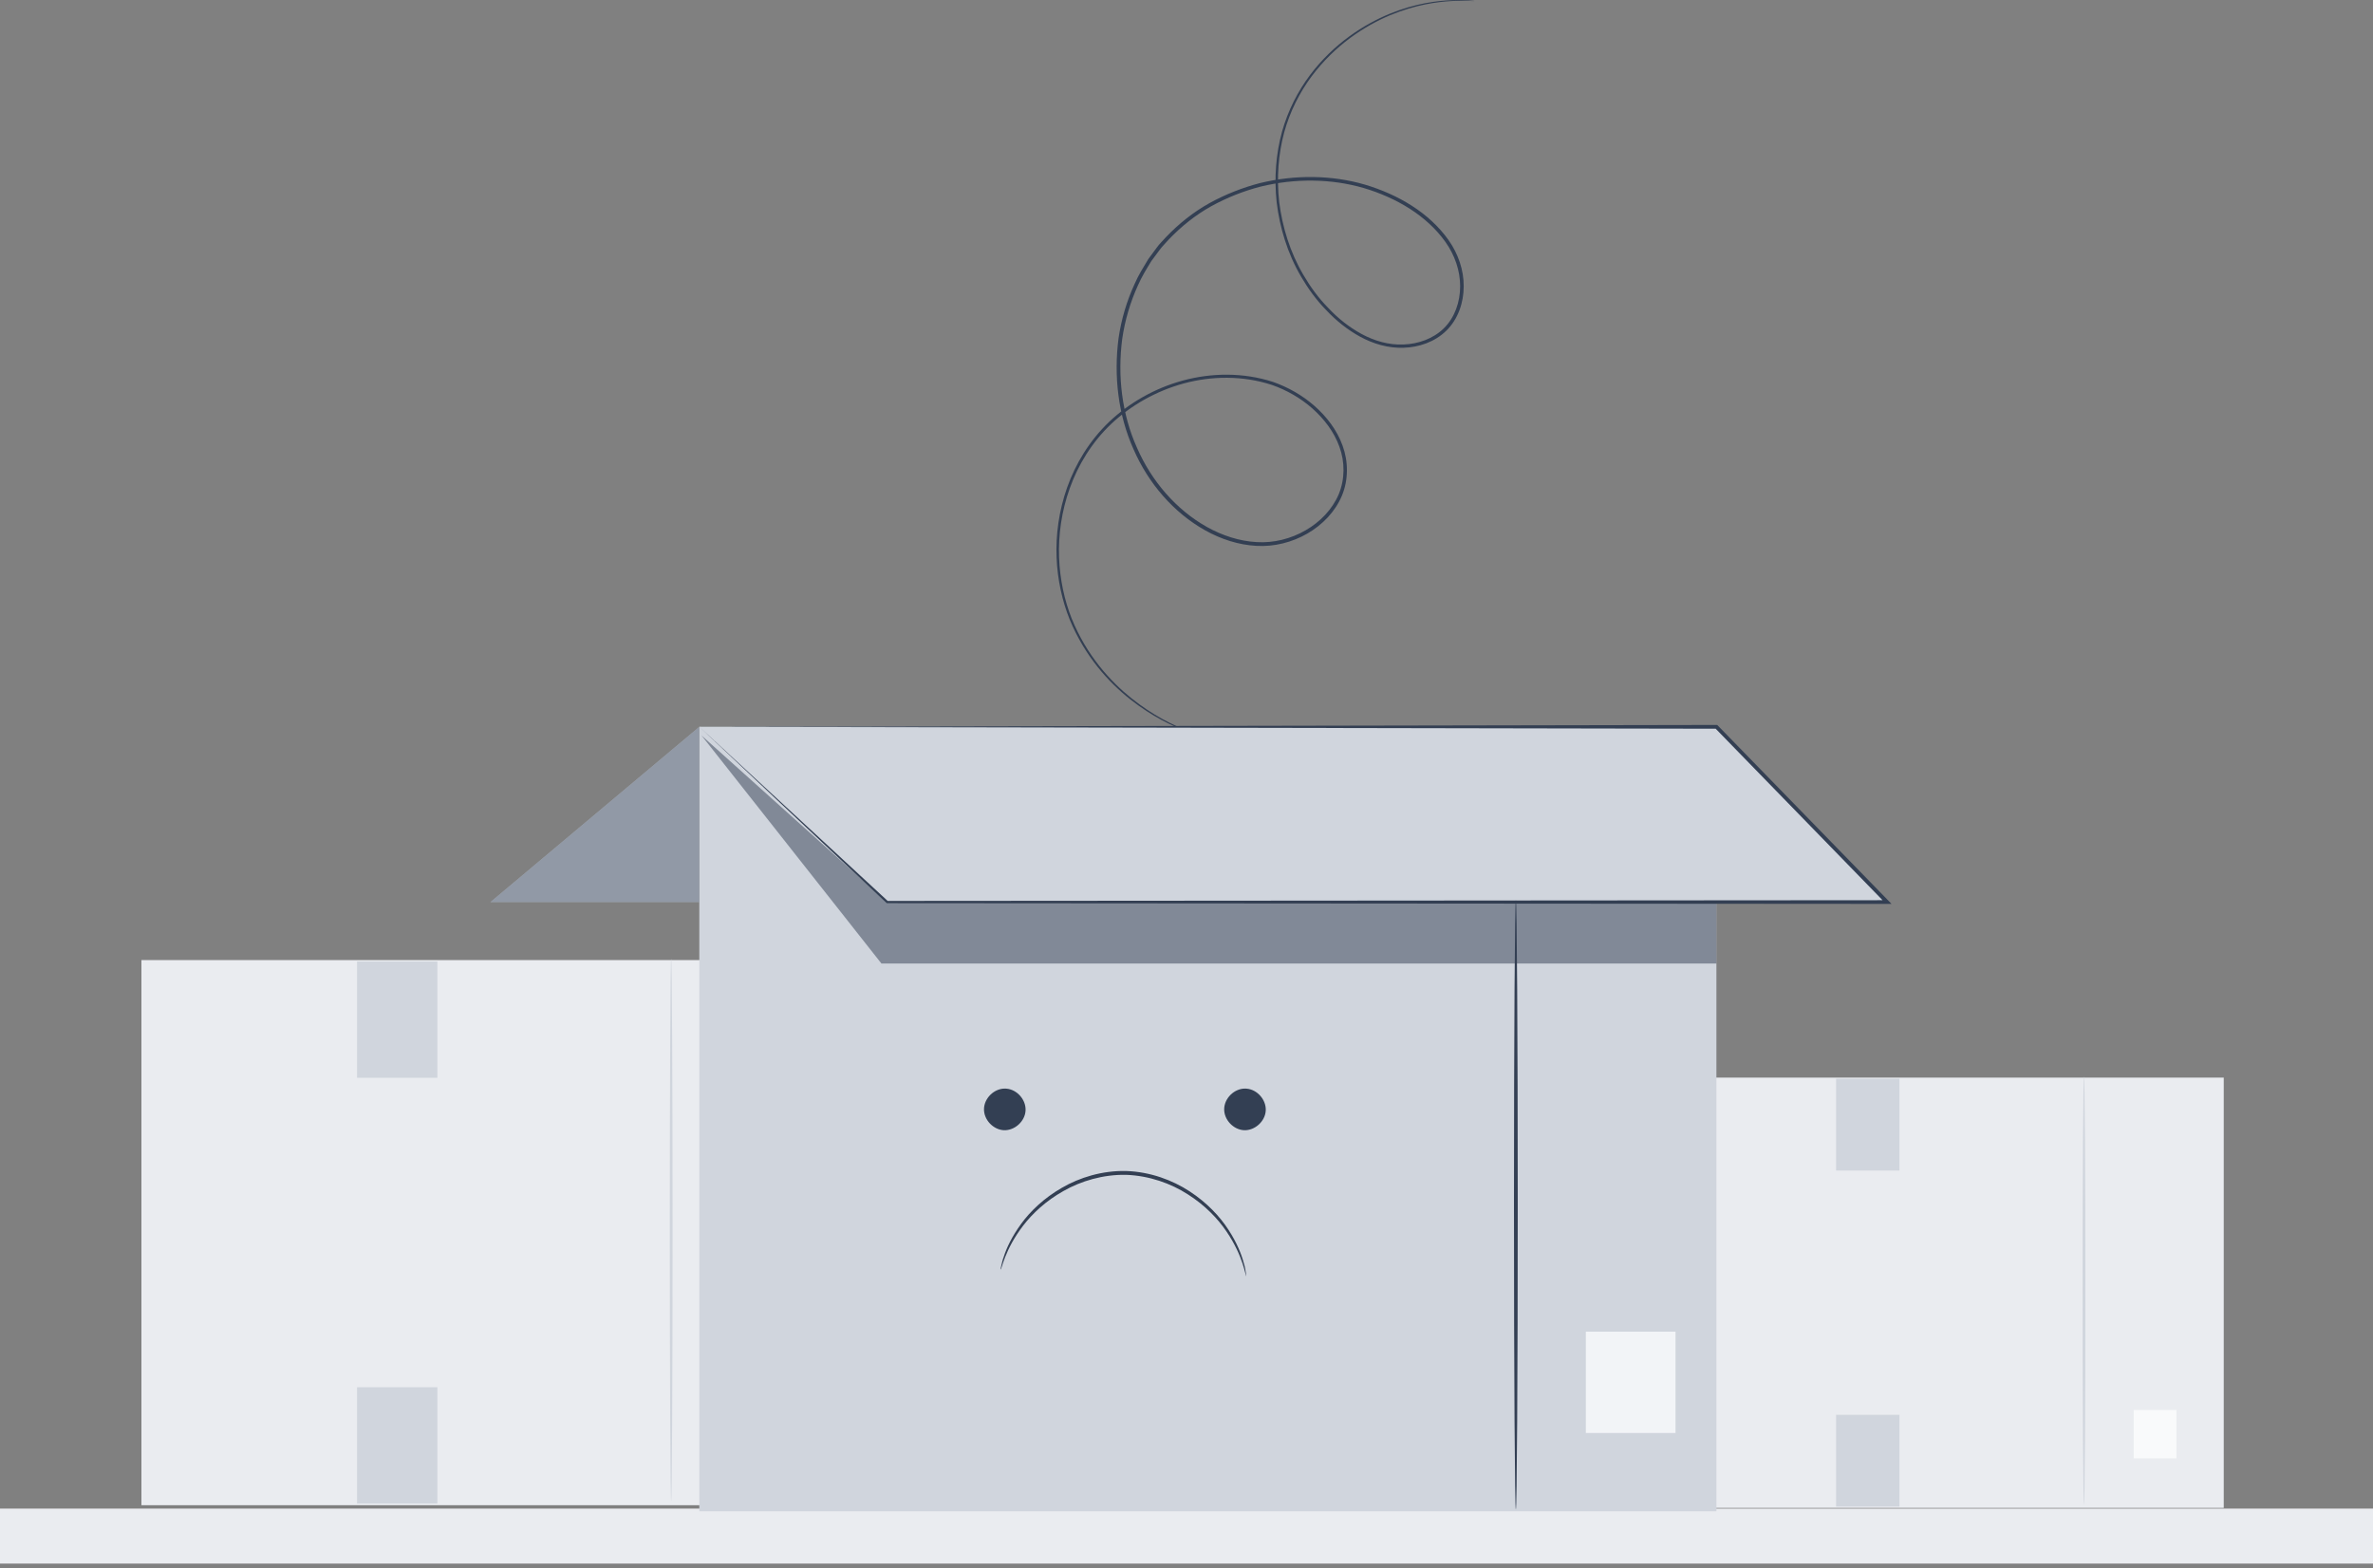 <svg width="292" height="193" viewBox="0 0 292 193" fill="none" xmlns="http://www.w3.org/2000/svg">
<rect x="0" y="0" width="292" height="193" fill="#808080" stroke="none"/>
<path d="M292 185.643H0V192.411H292V185.643Z" fill="#EAECF0"/>
<path d="M273.633 132.608H204.984V185.557H273.633V132.608Z" fill="#EAECF0"/>
<path d="M256.437 185.181C256.345 185.181 256.266 173.376 256.266 158.822C256.266 144.268 256.345 132.463 256.437 132.463C256.529 132.463 256.608 144.262 256.608 158.822C256.608 173.383 256.529 185.181 256.437 185.181Z" fill="#D0D5DD"/>
<path d="M267.815 173.508H262.555V179.46H267.815V173.508Z" fill="#F9FAFB"/>
<path d="M233.731 132.747H225.934V144.044H233.731V132.747Z" fill="#D0D5DD"/>
<path d="M233.731 174.101H225.934V185.399H233.731V174.101Z" fill="#D0D5DD"/>
<path d="M104.378 118.146H17.402V185.226H104.378V118.146Z" fill="#EAECF0"/>
<path d="M82.59 184.75C82.497 184.75 82.418 169.796 82.418 151.359C82.418 132.921 82.497 117.96 82.59 117.96C82.683 117.96 82.762 132.908 82.762 151.359C82.762 169.809 82.683 184.75 82.59 184.75Z" fill="#D0D5DD"/>
<path d="M97.005 169.955H90.336V177.492H97.005V169.955Z" fill="#F2F4F7"/>
<path d="M53.819 118.318H43.938V132.63H53.819V118.318Z" fill="#D0D5DD"/>
<path d="M53.819 170.71H43.938V185.022H53.819V170.71Z" fill="#D0D5DD"/>
<path d="M181.395 0.126C181.395 0.126 181.154 0.126 180.699 0.117C180.235 0.099 179.556 0.063 178.655 0.126C176.869 0.224 174.2 0.563 171.049 1.875C167.934 3.188 164.292 5.517 161.391 9.4C159.954 11.337 158.749 13.658 158.017 16.3C157.312 18.942 157.071 21.87 157.41 24.887C157.794 27.896 158.713 31.002 160.4 33.858C161.239 35.287 162.23 36.67 163.435 37.884C164.605 39.143 165.988 40.25 167.541 41.098C169.095 41.937 170.871 42.472 172.692 42.392C174.495 42.33 176.361 41.696 177.682 40.384C179.012 39.071 179.672 37.152 179.672 35.242C179.681 33.314 179.012 31.395 177.86 29.77C175.539 26.512 171.799 24.325 167.809 23.138C163.783 21.969 159.365 21.933 155.134 22.959C153.027 23.504 150.965 24.316 149.028 25.387C147.091 26.467 145.333 27.878 143.788 29.502C143.422 29.931 143.003 30.315 142.682 30.77L141.673 32.127C141.084 33.091 140.486 34.055 140.03 35.108C139.084 37.179 138.424 39.402 138.093 41.687C137.495 46.257 138.049 50.97 139.897 55.076C141.682 59.191 144.726 62.726 148.519 64.851C150.412 65.904 152.5 66.591 154.625 66.707C156.741 66.841 158.856 66.297 160.65 65.261C162.444 64.235 163.944 62.682 164.73 60.825C165.506 58.959 165.497 56.835 164.819 54.987C164.158 53.121 162.909 51.524 161.463 50.238C160.008 48.962 158.303 47.998 156.526 47.373C152.929 46.195 149.091 46.257 145.663 47.185C142.226 48.123 139.156 49.89 136.746 52.157C134.344 54.434 132.657 57.228 131.64 60.075C129.578 65.824 130.104 71.653 131.872 76.116C133.693 80.615 136.585 83.81 139.227 85.926C141.896 88.059 144.315 89.211 145.984 89.862C146.823 90.184 147.466 90.407 147.912 90.532C148.35 90.666 148.573 90.755 148.573 90.755C148.573 90.755 148.341 90.701 147.894 90.585C147.448 90.478 146.797 90.264 145.94 89.96C144.262 89.336 141.807 88.202 139.102 86.078C136.424 83.971 133.487 80.757 131.622 76.223C129.81 71.715 129.247 65.815 131.318 59.977C132.345 57.076 134.05 54.237 136.487 51.907C138.932 49.596 142.048 47.783 145.547 46.828C149.037 45.882 152.947 45.802 156.651 46.998C158.481 47.641 160.231 48.623 161.73 49.935C163.221 51.247 164.515 52.898 165.212 54.853C165.917 56.79 165.944 59.031 165.122 61.003C164.292 62.976 162.73 64.583 160.864 65.663C158.999 66.734 156.794 67.305 154.598 67.171C152.402 67.055 150.242 66.35 148.296 65.261C144.404 63.083 141.298 59.468 139.477 55.273C137.594 51.077 137.031 46.284 137.638 41.633C137.977 39.303 138.647 37.036 139.62 34.93C140.084 33.858 140.7 32.877 141.298 31.886L142.324 30.493C142.655 30.02 143.083 29.627 143.458 29.199C145.038 27.539 146.841 26.102 148.814 25.003C150.787 23.915 152.884 23.093 155.036 22.531C159.347 21.486 163.846 21.522 167.952 22.718C172.022 23.932 175.834 26.155 178.235 29.529C179.422 31.207 180.128 33.225 180.11 35.242C180.11 37.25 179.413 39.277 177.985 40.678C176.566 42.08 174.602 42.74 172.719 42.794C170.817 42.865 168.961 42.303 167.372 41.437C165.774 40.562 164.364 39.419 163.176 38.143C161.945 36.893 160.945 35.483 160.097 34.037C158.392 31.127 157.472 27.967 157.098 24.923C156.767 21.861 157.017 18.898 157.749 16.22C158.499 13.551 159.731 11.194 161.195 9.24C164.149 5.321 167.845 3 170.996 1.697C174.183 0.394 176.878 0.09 178.664 0.019C179.565 -0.026 180.252 0.019 180.717 0.054C181.181 0.081 181.413 0.108 181.413 0.108L181.395 0.126Z" fill="#333F53"/>
<path d="M211.207 89.443H86.051V185.972H211.207V89.443Z" fill="#D0D5DD"/>
<path d="M86.051 89.443L109.161 111.009H232.202L211.207 89.443H86.051Z" fill="#D0D5DD"/>
<path d="M86.051 89.442C88.309 89.442 140.002 89.344 211.207 89.21H211.305L211.376 89.282C218.08 96.164 225.043 103.314 232.157 110.616C232.228 110.687 232.3 110.768 232.371 110.839L232.755 111.232H232.202C181.75 111.196 136.975 111.16 109.17 111.142H109.116L109.081 111.107C94.62 97.494 86.818 90.157 86.06 89.442C86.827 90.148 94.683 97.423 109.268 110.901L109.17 110.866C136.975 110.848 181.75 110.812 232.202 110.776L232.032 111.169C231.961 111.098 231.889 111.026 231.818 110.946C224.704 103.635 217.75 96.485 211.046 89.603L211.207 89.675C140.002 89.541 88.309 89.451 86.051 89.442Z" fill="#333F53"/>
<path d="M123.635 133.958C122.314 133.958 121.1 135.155 121.082 136.476C121.056 137.797 122.225 139.029 123.546 139.082C124.867 139.127 126.126 137.984 126.197 136.663C126.269 135.342 125.153 134.066 123.832 133.967" fill="#333F53"/>
<path d="M153.19 133.958C151.869 133.958 150.655 135.155 150.637 136.476C150.61 137.797 151.78 139.029 153.101 139.082C154.422 139.127 155.681 137.984 155.752 136.663C155.823 135.342 154.708 134.066 153.386 133.967" fill="#333F53"/>
<path d="M153.378 157.06C153.244 157.113 153.048 154.641 150.896 151.508C149.843 149.955 148.263 148.303 146.165 146.973C144.086 145.634 141.434 144.679 138.578 144.572C135.722 144.518 133.026 145.331 130.875 146.554C128.705 147.768 127.045 149.33 125.903 150.82C123.591 153.829 123.251 156.283 123.127 156.221C123.109 156.221 123.135 156.069 123.198 155.801C123.278 155.534 123.332 155.114 123.528 154.614C123.85 153.597 124.51 152.168 125.644 150.615C126.768 149.062 128.456 147.437 130.66 146.17C132.856 144.893 135.632 144.036 138.587 144.099C141.542 144.206 144.264 145.215 146.389 146.607C148.522 148 150.12 149.714 151.155 151.32C152.209 152.927 152.78 154.391 153.048 155.426C153.217 155.935 153.253 156.355 153.306 156.631C153.351 156.908 153.369 157.051 153.36 157.06H153.378Z" fill="#333F53"/>
<path opacity="0.5" d="M86.324 90.504L108.462 118.569H211.204V111.008H109.158L86.324 90.504Z" fill="#333F53"/>
<path d="M186.529 185.758C186.404 185.758 186.297 168.968 186.297 148.259C186.297 127.55 186.404 110.759 186.529 110.759C186.654 110.759 186.761 127.55 186.761 148.259C186.761 168.968 186.654 185.758 186.529 185.758Z" fill="#333F53"/>
<path d="M206.174 163.871H195.141V176.341H206.174V163.871Z" fill="#F2F4F7"/>
<path d="M86.05 89.443L60.352 111.009H86.05V89.443Z" fill="#D0D5DD"/>
<g opacity="0.4">
<path d="M86.05 89.443L60.352 111.009H86.05V89.443Z" fill="#333F53"/>
</g>
</svg>
